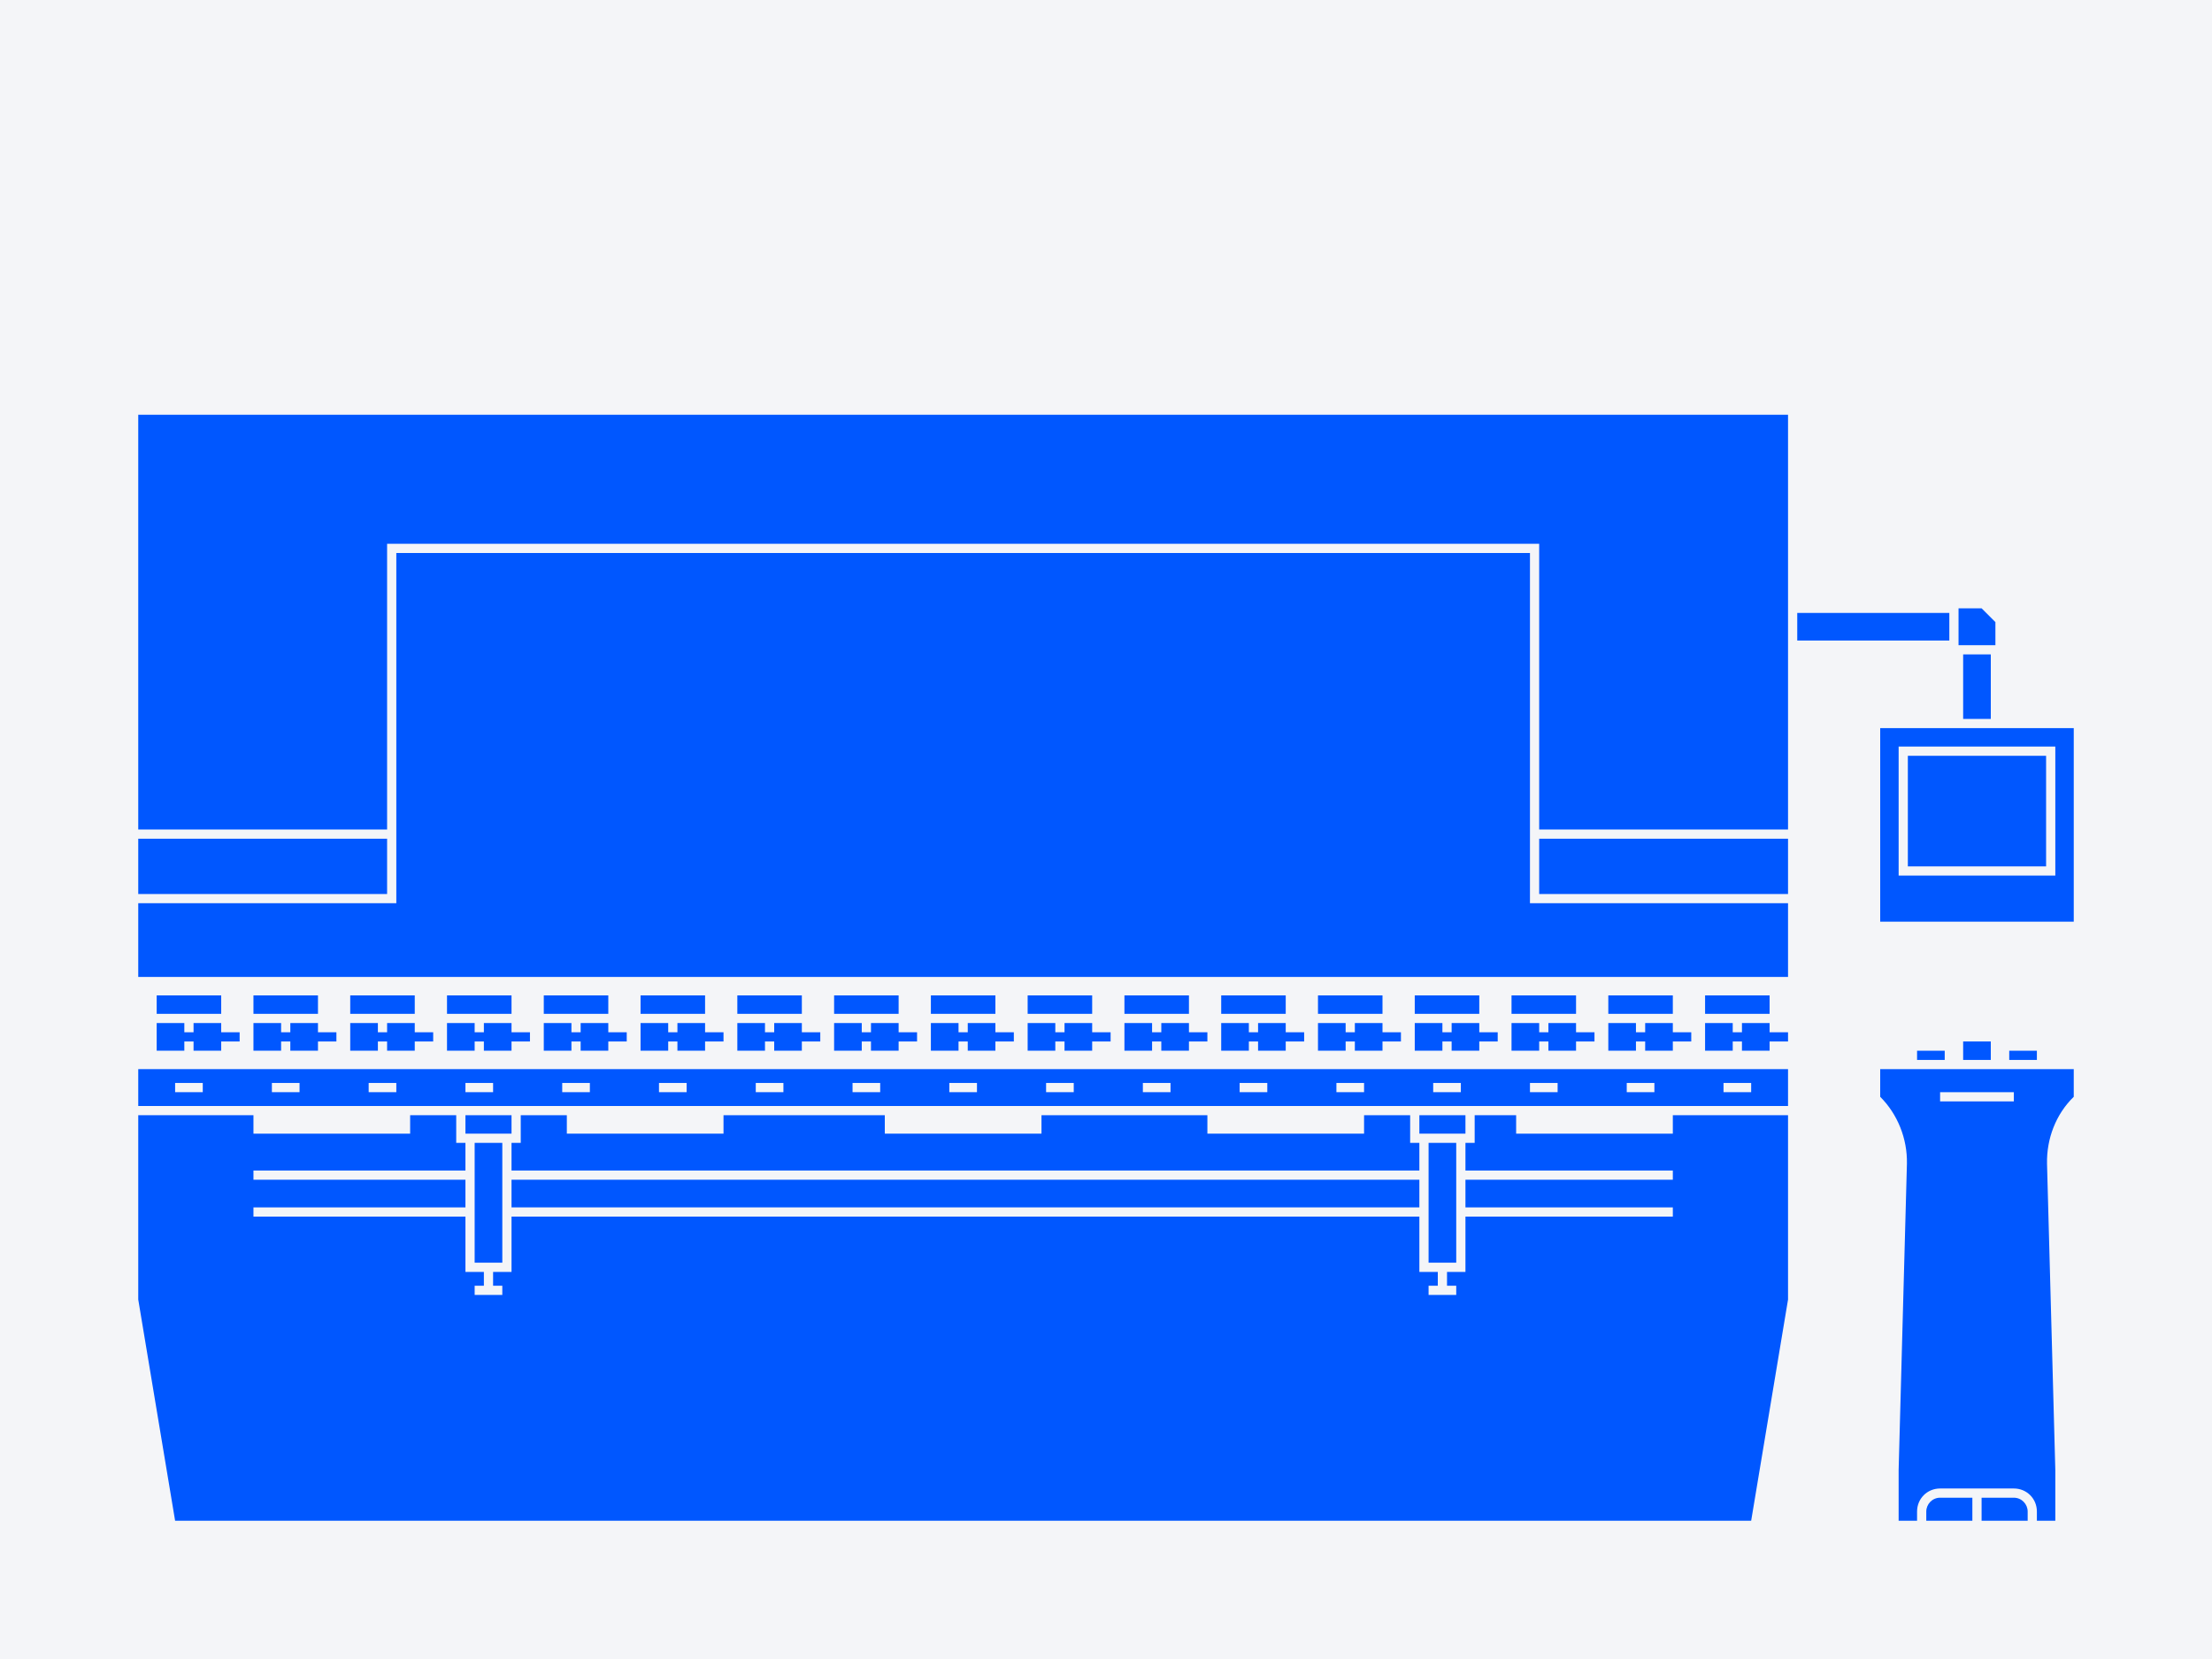 <?xml version="1.0" encoding="utf-8"?>
<!-- Generator: Adobe Illustrator 26.0.1, SVG Export Plug-In . SVG Version: 6.00 Build 0)  -->
<svg version="1.1" id="Layer_1" xmlns="http://www.w3.org/2000/svg" xmlns:xlink="http://www.w3.org/1999/xlink" x="0px" y="0px"
	 viewBox="0 0 480 360" style="enable-background:new 0 0 480 360;" xml:space="preserve">
<style type="text/css">
	.st0{fill:#F4F5F8;}
	.st1{fill:#0057FF;}
</style>
<g>
	<path class="st0" d="M0,0h480v360H0V0z"/>
	<g>
		<path class="st1" d="M34,216h14v4H34V216z M34,228h6v-2h2v2h6v-2h4v-2h-4v-2h-6v2h-2v-2h-6V228z M55,216h14v4H55V216z M55,228h6
			v-2h2v2h6v-2h4v-2h-4v-2h-6v2h-2v-2h-6V228z M76,216h14v4H76V216z M76,228h6v-2h2v2h6v-2h4v-2h-4v-2h-6v2h-2v-2h-6V228z M97,216
			h14v4H97V216z M97,228h6v-2h2v2h6v-2h4v-2h-4v-2h-6v2h-2v-2h-6V228z M118,216h14v4h-14V216z M118,228h6v-2h2v2h6v-2h4v-2h-4v-2h-6
			v2h-2v-2h-6V228z M139,216h14v4h-14V216z M139,228h6v-2h2v2h6v-2h4v-2h-4v-2h-6v2h-2v-2h-6V228z M160,216h14v4h-14V216z M160,228
			h6v-2h2v2h6v-2h4v-2h-4v-2h-6v2h-2v-2h-6V228z M181,216h14v4h-14V216z M181,228h6v-2h2v2h6v-2h4v-2h-4v-2h-6v2h-2v-2h-6V228z
			 M202,216h14v4h-14V216z M202,228h6v-2h2v2h6v-2h4v-2h-4v-2h-6v2h-2v-2h-6V228z M223,216h14v4h-14V216z M223,228h6v-2h2v2h6v-2h4
			v-2h-4v-2h-6v2h-2v-2h-6V228z M244,216h14v4h-14V216z M244,228h6v-2h2v2h6v-2h4v-2h-4v-2h-6v2h-2v-2h-6V228z M265,216h14v4h-14
			V216z M265,228h6v-2h2v2h6v-2h4v-2h-4v-2h-6v2h-2v-2h-6V228z M286,216h14v4h-14V216z M286,228h6v-2h2v2h6v-2h4v-2h-4v-2h-6v2h-2
			v-2h-6V228z M307,216h14v4h-14V216z M307,228h6v-2h2v2h6v-2h4v-2h-4v-2h-6v2h-2v-2h-6V228z M328,216h14v4h-14V216z M328,228h6v-2
			h2v2h6v-2h4v-2h-4v-2h-6v2h-2v-2h-6V228z M349,216h14v4h-14V216z M349,228h6v-2h2v2h6v-2h4v-2h-4v-2h-6v2h-2v-2h-6V228z M370,216
			h14v4h-14V216z M384,222h-6v2h-2v-2h-6v6h6v-2h2v2h6v-2h4v-2h-4V222z M30,240h358v-8H30V240z M374,235h6v2h-6V235z M353,235h6v2
			h-6V235z M332,235h6v2h-6V235z M311,235h6v2h-6V235z M290,235h6v2h-6V235z M269,235h6v2h-6V235z M248,235h6v2h-6V235z M227,235h6
			v2h-6V235z M206,235h6v2h-6V235z M185,235h6v2h-6V235z M164,235h6v2h-6V235z M143,235h6v2h-6V235z M122,235h6v2h-6V235z M101,235
			h6v2h-6V235z M80,235h6v2h-6V235z M59,235h6v2h-6V235z M38,235h6v2h-6V235z M101,242h10v4h-10V242z M103,248h6v26h-6V248z
			 M310,248h6v26h-6V248z M308,242h10v4h-10V242z M111,256h197v6H111V256z M113,242v6h-2v6h197v-6h-2v-6h-10v4h-34v-4h-36v4h-34v-4
			h-35v4h-34v-4H113z"/>
		<path class="st1" d="M363,246h-34v-4h-9v6h-2v6h45v2h-45v6h45v2h-45v12h-4v3h2v2h-6v-2h2v-3h-4v-12H111v12h-4v3h2v2h-6v-2h2v-3h-4
			v-12H55v-2h46v-6H55v-2h46v-6h-2v-6H89v4H55v-4H30v40l8,48h342l8-48v-40h-25V246z M332,120H86v76H30v16h358v-16h-56V120z"/>
		<path class="st1" d="M30,182h54v12H30V182z M334,182h54v12h-54V182z M30,180h54v-62h250v62h54V90H30V180z M408,158v42h42v-42H408z
			 M446,190h-34v-28h34V190z"/>
		<path class="st1" d="M414,164h30v24h-30V164z M426,142h6v14h-6V142z M390,133h33v6h-33V133z M433,135l-3-3h-5v8h8V135z M426,226h6
			v4h-6V226z M416,228h6v2h-6V228z M436,228h6v2h-6V228z M437,325h-7v5h10v-2C440,326.4,438.7,325,437,325z M418,328v2h10v-5h-7
			C419.3,325,418,326.4,418,328z"/>
		<path class="st1" d="M408,238c3.8,3.8,5.9,9.1,5.8,14.5L412,319v11h4v-2c0-2.8,2.2-5,5-5h16c2.8,0,5,2.2,5,5v2h4v-11l-1.8-66.5
			c-0.1-5.4,1.9-10.7,5.8-14.5v-6h-42V238z M421,237h16v2h-16V237z"/>
	</g>
</g>
</svg>
